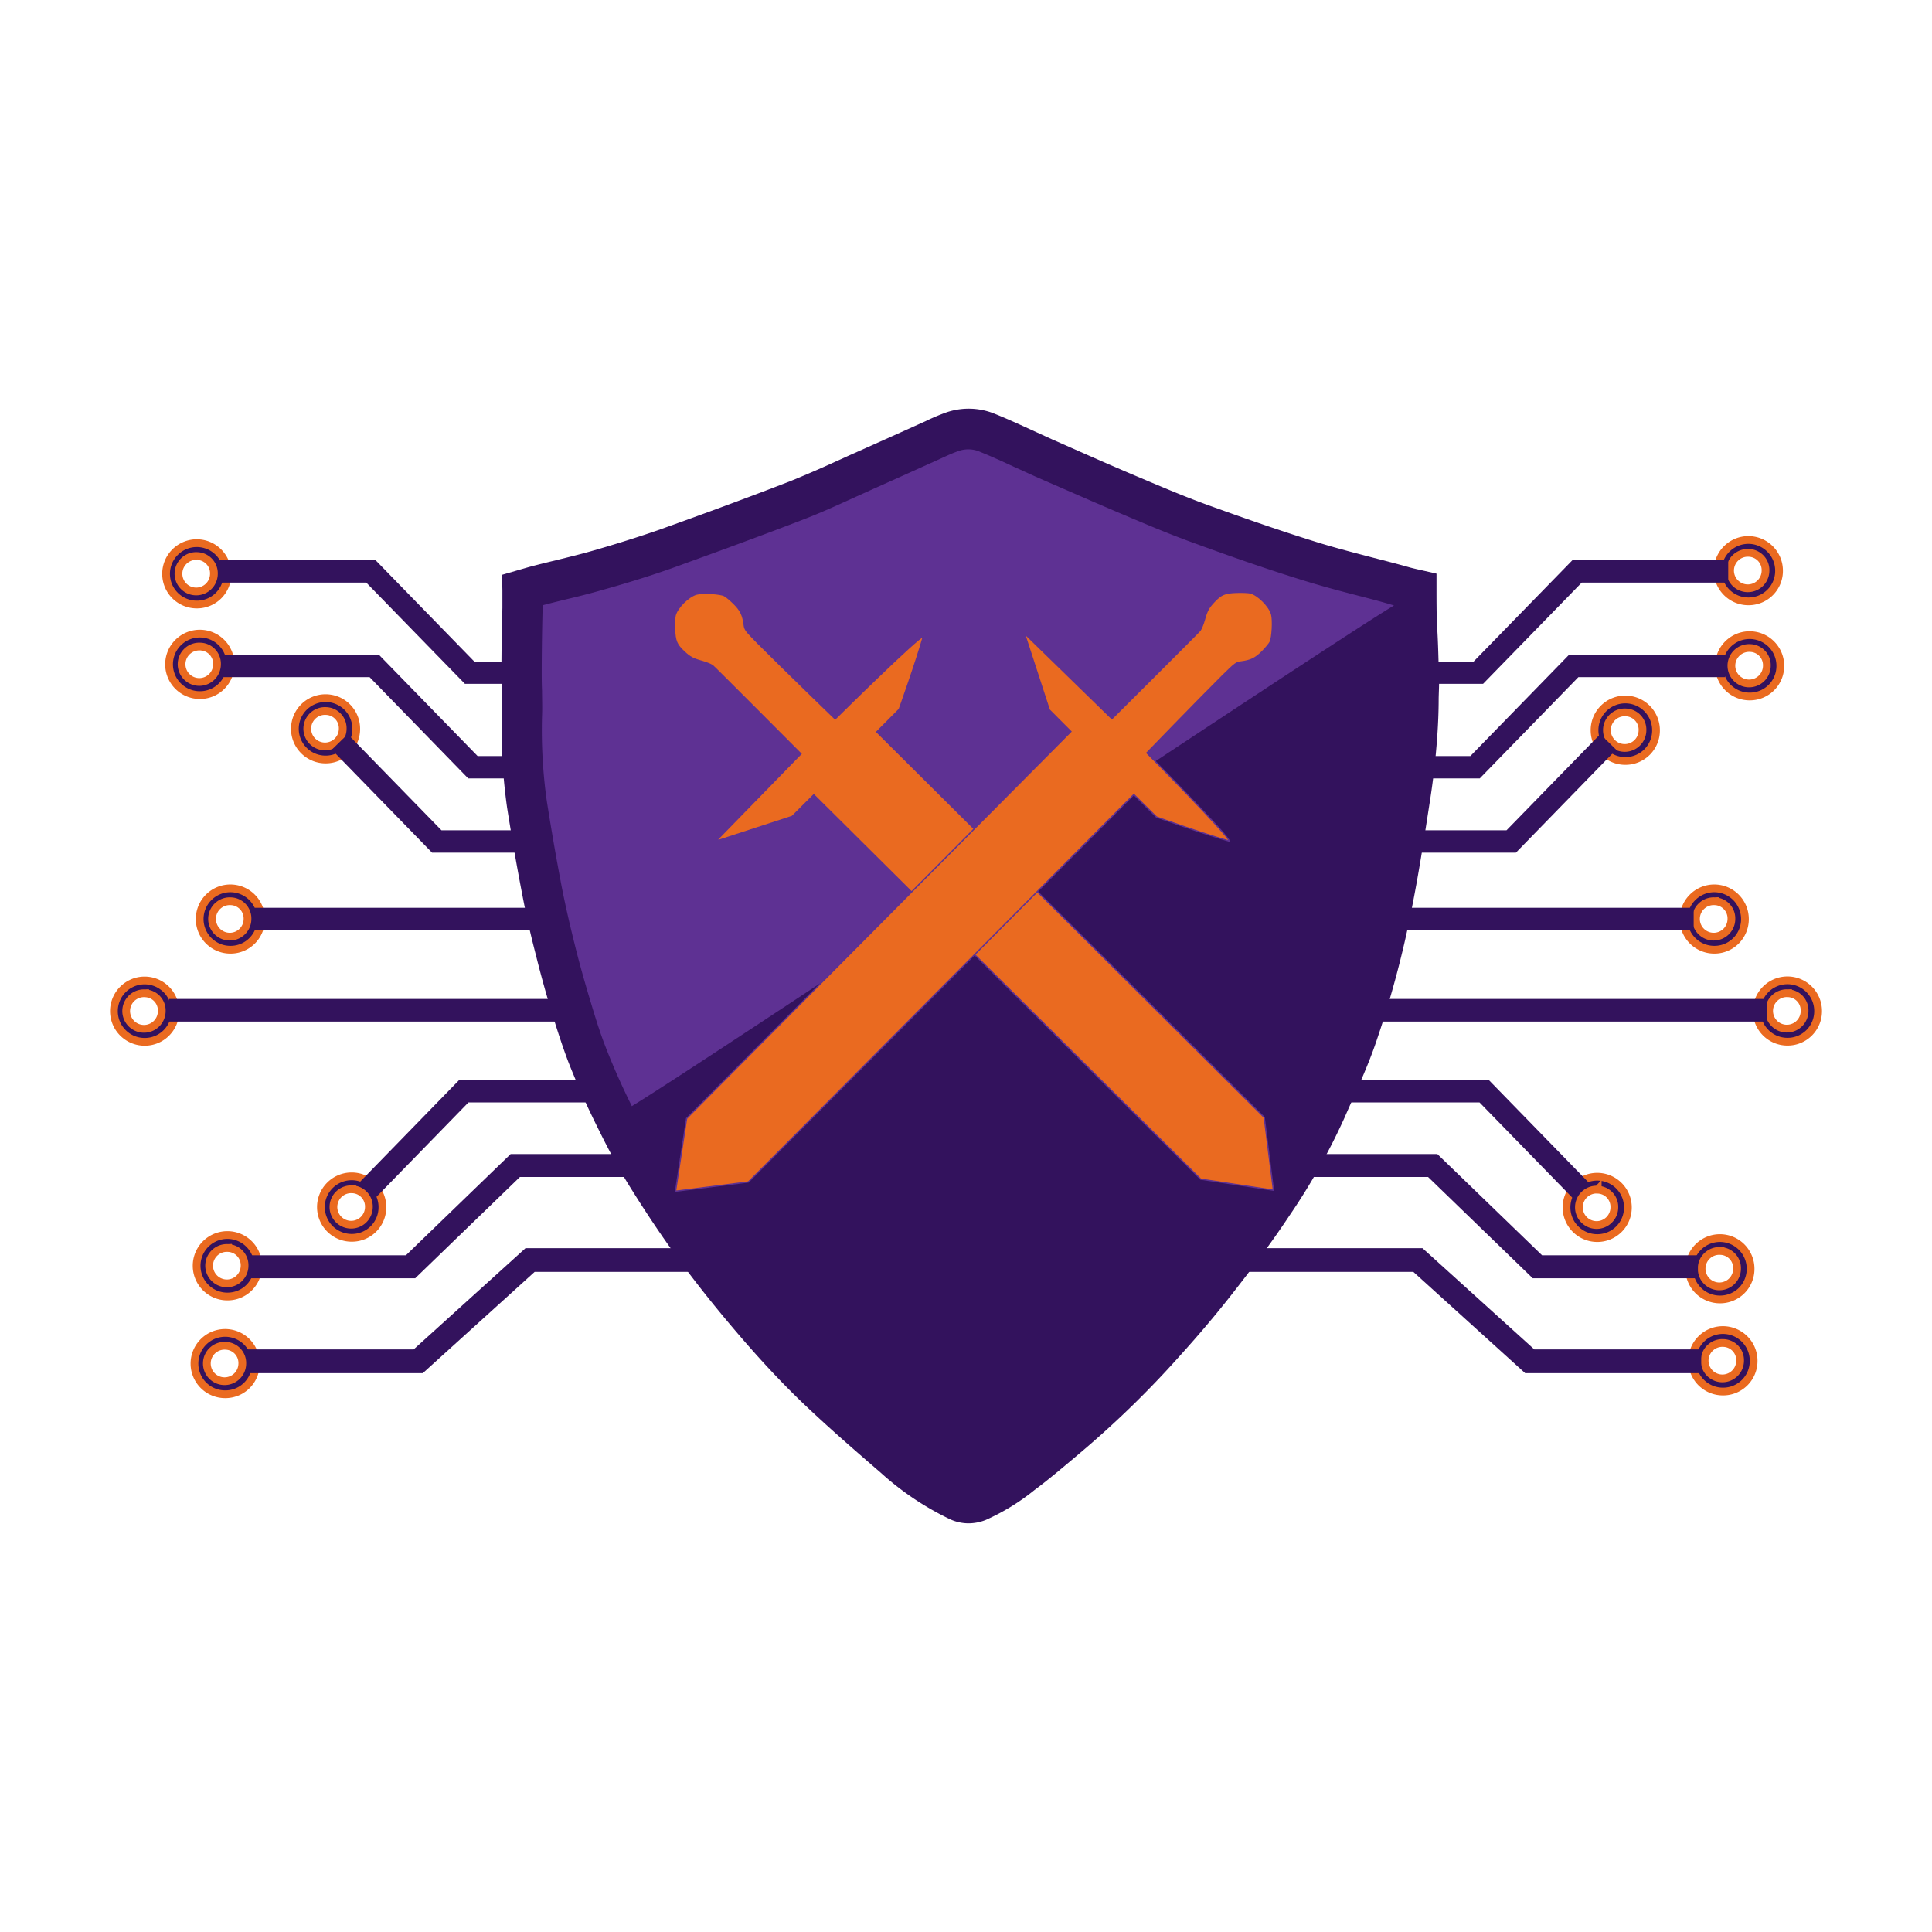 <?xml version="1.0" encoding="UTF-8" standalone="no"?>
<svg
   id="Layer_1"
   data-name="Layer 1"
   viewBox="0 0 304.18 304.18"
   version="1.1"
   sodipodi:docname="logo.svg"
   xml:space="preserve"
   inkscape:export-filename="shield.png"
   inkscape:export-xdpi="323.17999"
   inkscape:export-ydpi="323.17999"
   inkscape:version="1.3.2 (091e20ef0f, 2023-11-25, custom)"
   width="304.18"
   height="304.18"
   xmlns:inkscape="http://www.inkscape.org/namespaces/inkscape"
   xmlns:sodipodi="http://sodipodi.sourceforge.net/DTD/sodipodi-0.dtd"
   xmlns="http://www.w3.org/2000/svg"
   xmlns:svg="http://www.w3.org/2000/svg"
   xmlns:rdf="http://www.w3.org/1999/02/22-rdf-syntax-ns#"
   xmlns:cc="http://creativecommons.org/ns#"
   xmlns:dc="http://purl.org/dc/elements/1.1/"><defs
     id="defs43" /><sodipodi:namedview
     id="namedview43"
     pagecolor="#ffffff"
     bordercolor="#999999"
     borderopacity="1"
     inkscape:showpageshadow="2"
     inkscape:pageopacity="0"
     inkscape:pagecheckerboard="0"
     inkscape:deskcolor="#d1d1d1"
     inkscape:zoom="2.0993393"
     inkscape:cx="181.00933"
     inkscape:cy="110.74913"
     inkscape:window-width="1916"
     inkscape:window-height="1048"
     inkscape:window-x="0"
     inkscape:window-y="28"
     inkscape:window-maximized="1"
     inkscape:current-layer="g43" /><title
     id="title1">Orange CU Cyber Logo (1)</title><g
     id="g43"><g
       id="g47"
       transform="translate(1.258,64.326)"><path
         d="m 268.72,85.2 a 4.83,4.83 0 1 1 4.75,-4.83 4.8,4.8 0 0 1 -4.75,4.83 z m 0,-7.63 a 2.79,2.79 0 1 0 2.62,2.78 2.7,2.7 0 0 0 -2.63,-2.78 z"
         style="fill:#33125d;fill-opacity:1;stroke:#ea6a20;stroke-width:1.22px;stroke-miterlimit:10;stroke-opacity:1"
         id="path16" /><path
         d="m 408.64,326.5 a 4.84,4.84 0 1 1 4.74,-4.83 4.8,4.8 0 0 1 -4.74,4.83 z m 0,-7.64 a 2.8,2.8 0 1 0 2.61,2.79 2.71,2.71 0 0 0 -2.62,-2.79 z"
         style="fill:#33125d;fill-opacity:1;stroke:#ea6a20;stroke-width:1.22px;stroke-miterlimit:10;stroke-opacity:1"
         id="path17"
         transform="translate(-153.91,-271.02)" /><path
         d="m 428.21,316.35 a 4.83,4.83 0 1 1 4.74,-4.83 4.8,4.8 0 0 1 -4.74,4.83 z m 0,-7.63 a 2.79,2.79 0 1 0 2.62,2.78 2.7,2.7 0 0 0 -2.64,-2.78 z"
         style="fill:#33125d;fill-opacity:1;stroke:#ea6a20;stroke-width:1.22px;stroke-miterlimit:10;stroke-opacity:1"
         id="path18"
         transform="translate(-153.91,-271.02)" /><path
         d="m 428,301.37 a 4.83,4.83 0 1 1 4.75,-4.83 4.79,4.79 0 0 1 -4.75,4.83 z m 0,-7.63 a 2.79,2.79 0 1 0 2.62,2.79 2.71,2.71 0 0 0 -2.62,-2.79 z"
         style="fill:#33125d;fill-opacity:1;stroke:#ea6a20;stroke-width:1.22px;stroke-miterlimit:10;stroke-opacity:1"
         id="path19"
         transform="translate(-153.91,-271.02)" /><path
         d="m 434.16,370.7 a 4.83,4.83 0 1 1 4.74,-4.83 4.8,4.8 0 0 1 -4.74,4.83 z m 0,-7.63 a 2.79,2.79 0 1 0 2.61,2.78 2.7,2.7 0 0 0 -2.62,-2.78 z"
         style="fill:#33125d;fill-opacity:1;stroke:#ea6a20;stroke-width:1.22px;stroke-miterlimit:10;stroke-opacity:1"
         id="path28"
         transform="translate(-153.91,-271.02)" /><path
         d="m 404.2,401.62 a 4.83,4.83 0 1 1 4.75,-4.83 4.8,4.8 0 0 1 -4.75,4.83 z m 0,-7.63 a 2.79,2.79 0 1 0 2.62,2.78 2.7,2.7 0 0 0 -2.63,-2.77 z"
         style="fill:#33125d;fill-opacity:1;stroke:#ea6a20;stroke-width:1.22px;stroke-miterlimit:10;stroke-opacity:1"
         id="path29"
         transform="translate(-153.91,-271.02)" /><path
         d="m 424,425.78 a 4.84,4.84 0 1 1 4.75,-4.84 4.8,4.8 0 0 1 -4.75,4.84 z m 0,-7.64 a 2.79,2.79 0 1 0 2.62,2.79 2.71,2.71 0 0 0 -2.62,-2.79 z"
         style="fill:#33125d;fill-opacity:1;stroke:#ea6a20;stroke-width:1.22px;stroke-miterlimit:10;stroke-opacity:1"
         id="path30"
         transform="translate(-153.91,-271.02)" /><path
         d="m 423.53,411.28 a 4.83,4.83 0 1 1 4.74,-4.83 4.79,4.79 0 0 1 -4.74,4.83 z m 0,-7.63 a 2.79,2.79 0 1 0 2.61,2.78 2.7,2.7 0 0 0 -2.62,-2.78 z"
         style="fill:#33125d;fill-opacity:1;stroke:#ea6a20;stroke-width:1.22px;stroke-miterlimit:10;stroke-opacity:1"
         id="path31"
         transform="translate(-153.91,-271.02)" /><polygon
         points="232.24,43.34 175.58,43.34 175.58,39.83 230.75,39.83 246.29,23.89 270.84,23.89 270.84,27.4 247.77,27.4 "
         style="fill:#33125d;fill-opacity:1"
         id="polygon7" /><polygon
         points="231.72,58.23 175.06,58.23 175.06,54.71 230.24,54.71 245.77,38.77 270.32,38.77 270.32,42.28 247.25,42.28 "
         style="fill:#33125d;fill-opacity:1"
         id="polygon8" /><polygon
         points="237.41,69.92 175.58,69.92 175.58,66.4 235.93,66.4 250.69,51.26 253.2,53.71 "
         style="fill:#33125d;fill-opacity:1"
         id="polygon9" /><polygon
         points="266.59,151.87 238.87,151.87 221.26,135.92 158.59,135.92 158.59,132.19 222.7,132.19 240.31,148.13 266.59,148.13 "
         style="fill:#33125d;fill-opacity:1"
         id="polygon10" /><polygon
         points="266.07,136.93 240.06,136.93 223.58,120.98 164.97,120.98 164.97,117.37 225.04,117.37 241.53,133.31 266.07,133.31 "
         style="fill:#33125d;fill-opacity:1"
         id="polygon11" /><polygon
         points="246.44,124.39 231.68,109.24 171.33,109.24 171.33,105.73 233.16,105.73 248.95,121.94 "
         style="fill:#33125d;fill-opacity:1"
         id="polygon12" /><g
         id="g13"
         style="fill:#33125d;fill-opacity:1"><path
           d="M 419.31,351.4"
           transform="translate(-153.91,-271.02)"
           style="fill:#33125d;fill-opacity:1"
           id="path12" /><path
           d="M 335.88,351.4"
           transform="translate(-153.91,-271.02)"
           style="fill:#33125d;fill-opacity:1"
           id="path13" /><rect
           x="181.97"
           y="78.6"
           width="83.43"
           height="3.56"
           style="fill:#33125d;fill-opacity:1"
           id="rect13" /></g><g
         id="g15"
         style="fill:#33125d;fill-opacity:1"><path
           d="M 430.85,365.75"
           transform="translate(-153.91,-271.02)"
           style="fill:#33125d;fill-opacity:1"
           id="path14" /><path
           d="M 333.23,365.75"
           transform="translate(-153.91,-271.02)"
           style="fill:#33125d;fill-opacity:1"
           id="path15" /><rect
           x="179.32"
           y="92.95"
           width="97.63"
           height="3.56"
           style="fill:#33125d;fill-opacity:1"
           id="rect15" /></g><path
         d="m 183.72,301.87 a 4.83,4.83 0 1 1 4.74,-4.83 4.79,4.79 0 0 1 -4.74,4.83 z m 0,-7.63 a 2.79,2.79 0 1 0 2.61,2.79 2.71,2.71 0 0 0 -2.62,-2.79 z"
         style="fill:#33125d;fill-opacity:1;stroke:#ea6a20;stroke-width:1.22px;stroke-miterlimit:10;stroke-opacity:1"
         id="path20"
         transform="translate(-153.91,-271.02)" /><path
         d="m 184.2,316.13 a 4.84,4.84 0 1 1 4.75,-4.84 4.8,4.8 0 0 1 -4.75,4.84 z m 0,-7.64 a 2.79,2.79 0 1 0 2.62,2.79 2.71,2.71 0 0 0 -2.63,-2.79 z"
         style="fill:#33125d;fill-opacity:1;stroke:#ea6a20;stroke-width:1.22px;stroke-miterlimit:10;stroke-opacity:1"
         id="path21"
         transform="translate(-153.91,-271.02)" /><path
         d="m 204,326.27 a 4.83,4.83 0 1 1 4.74,-4.83 4.8,4.8 0 0 1 -4.74,4.83 z m 0,-7.63 a 2.79,2.79 0 1 0 2.61,2.78 2.7,2.7 0 0 0 -2.61,-2.78 z"
         style="fill:#33125d;fill-opacity:1;stroke:#ea6a20;stroke-width:1.22px;stroke-miterlimit:10;stroke-opacity:1"
         id="path22"
         transform="translate(-153.91,-271.02)" /><path
         d="m 175.5,370.72 a 4.83,4.83 0 1 1 4.75,-4.83 4.8,4.8 0 0 1 -4.75,4.83 z m 0,-7.64 a 2.8,2.8 0 1 0 2.62,2.79 2.71,2.71 0 0 0 -2.63,-2.79 z"
         style="fill:#33125d;fill-opacity:1;stroke:#ea6a20;stroke-width:1.22px;stroke-miterlimit:10;stroke-opacity:1"
         id="path23"
         transform="translate(-153.91,-271.02)" /><path
         d="m 188.55,410.82 a 4.84,4.84 0 1 1 4.74,-4.84 4.8,4.8 0 0 1 -4.74,4.84 z m 0,-7.64 a 2.79,2.79 0 1 0 2.61,2.79 2.71,2.71 0 0 0 -2.62,-2.79 z"
         style="fill:#33125d;fill-opacity:1;stroke:#ea6a20;stroke-width:1.22px;stroke-miterlimit:10;stroke-opacity:1"
         id="path24"
         transform="translate(-153.91,-271.02)" /><path
         d="m 188.19,426.21 a 4.83,4.83 0 1 1 4.74,-4.83 4.79,4.79 0 0 1 -4.74,4.83 z m 0,-7.63 a 2.79,2.79 0 1 0 2.61,2.79 2.71,2.71 0 0 0 -2.62,-2.79 z"
         style="fill:#33125d;fill-opacity:1;stroke:#ea6a20;stroke-width:1.22px;stroke-miterlimit:10;stroke-opacity:1"
         id="path25"
         transform="translate(-153.91,-271.02)" /><path
         d="m 208.11,401.58 a 4.84,4.84 0 1 1 4.75,-4.84 4.8,4.8 0 0 1 -4.75,4.84 z m 0,-7.64 a 2.79,2.79 0 1 0 2.62,2.79 2.71,2.71 0 0 0 -2.63,-2.79 z"
         style="fill:#33125d;fill-opacity:1;stroke:#ea6a20;stroke-width:1.22px;stroke-miterlimit:10;stroke-opacity:1"
         id="path26"
         transform="translate(-153.91,-271.02)" /><path
         d="m 35.09,85.2 a 4.83,4.83 0 1 1 4.75,-4.83 4.79,4.79 0 0 1 -4.75,4.83 z m 0,-7.63 a 2.79,2.79 0 1 0 2.62,2.79 2.71,2.71 0 0 0 -2.62,-2.79 z"
         style="fill:#33125d;fill-opacity:1;stroke:#ea6a20;stroke-width:1.22px;stroke-miterlimit:10;stroke-opacity:1"
         id="path27" /><polygon
         points="128.6,43.34 71.94,43.34 56.41,27.4 33.34,27.4 33.34,23.89 57.89,23.89 73.42,39.83 128.6,39.83 "
         style="fill:#33125d;fill-opacity:1"
         id="polygon31" /><polygon
         points="129.11,58.23 72.46,58.23 56.93,42.28 33.86,42.28 33.86,38.77 58.41,38.77 73.94,54.71 129.11,54.71 "
         style="fill:#33125d;fill-opacity:1"
         id="polygon32" /><polygon
         points="128.6,69.92 66.77,69.92 50.98,53.71 53.49,51.26 68.25,66.4 128.6,66.4 "
         style="fill:#33125d;fill-opacity:1"
         id="polygon33" /><polygon
         points="65.31,151.87 37.59,151.87 37.59,148.13 63.87,148.13 81.48,132.19 145.59,132.19 145.59,135.92 82.92,135.92 "
         style="fill:#33125d;fill-opacity:1"
         id="polygon34" /><polygon
         points="64.11,136.93 38.11,136.93 38.11,133.31 62.65,133.31 79.14,117.37 139.21,117.37 139.21,120.98 80.6,120.98 "
         style="fill:#33125d;fill-opacity:1"
         id="polygon35" /><polygon
         points="57.74,124.39 55.23,121.94 71.02,105.73 132.85,105.73 132.85,109.24 72.5,109.24 "
         style="fill:#33125d;fill-opacity:1"
         id="polygon36" /><g
         id="g37"
         style="fill:#33125d;fill-opacity:1"><path
           d="M 192.69,351.4"
           transform="translate(-153.91,-271.02)"
           style="fill:#33125d;fill-opacity:1"
           id="path36" /><path
           d="M 276.12,351.4"
           transform="translate(-153.91,-271.02)"
           style="fill:#33125d;fill-opacity:1"
           id="path37" /><rect
           x="38.78"
           y="78.6"
           width="83.43"
           height="3.56"
           style="fill:#33125d;fill-opacity:1"
           id="rect37" /></g><g
         id="g39"
         style="fill:#33125d;fill-opacity:1"><path
           d="M 179.26,365.75"
           transform="translate(-153.91,-271.02)"
           style="fill:#33125d;fill-opacity:1"
           id="path38" /><path
           d="M 278.77,365.75"
           transform="translate(-153.91,-271.02)"
           style="fill:#33125d;fill-opacity:1"
           id="path39" /><rect
           x="25.35"
           y="92.95"
           width="99.51"
           height="3.56"
           style="fill:#33125d;fill-opacity:1"
           id="rect39" /></g><path
         d="m 305.09,446.53 a 7,7 0 0 1 -2.81,-0.62 45.29,45.29 0 0 1 -10.94,-7.33 c -3.47,-3 -8,-6.89 -12.36,-11.05 -3.06,-2.94 -6.14,-6.21 -9.42,-10 -3.65,-4.23 -6.79,-8.14 -9.6,-11.94 -2.81,-3.8 -5.57,-7.9 -8.4,-12.48 -2,-3.24 -3.68,-6.57 -5.36,-10 -1.49,-3.05 -2.87,-6.18 -4.1,-9.31 -1,-2.66 -1.87,-5.4 -2.66,-8 -1,-3.27 -1.77,-6.14 -2.45,-8.88 -1,-3.85 -1.63,-6.84 -2.17,-9.69 -0.83,-4.3 -1.59,-8.7 -2.34,-13.45 a 88.31,88.31 0 0 1 -0.83,-14.44 c 0,-1.25 0,-2.5 0,-3.75 0,-1.25 -0.06,-2.3 -0.05,-3.45 0,-3.05 0.06,-6.24 0.15,-9.73 0,-0.73 0,-2.77 0,-2.77 l -0.05,-2.45 2.35,-0.68 1.73,-0.5 c 1.5,-0.41 3,-0.77 4.52,-1.14 1.76,-0.43 3.59,-0.88 5.33,-1.37 2.92,-0.83 6.77,-2 10.56,-3.31 7.51,-2.68 14.3,-5.19 20.74,-7.68 2.47,-1 5,-2.09 7.39,-3.19 1,-0.44 1.92,-0.88 2.89,-1.3 l 6,-2.69 5.12,-2.3 a 31.76,31.76 0 0 1 3,-1.29 10.83,10.83 0 0 1 7.67,0 c 2.12,0.84 4.19,1.79 6.19,2.71 l 3.15,1.44 1.55,0.68 c 3.75,1.66 7.63,3.38 11.46,5 l 0.76,0.32 c 3.48,1.47 7.07,3 10.63,4.29 4.7,1.7 10.92,3.91 17.3,5.89 2.87,0.89 5.87,1.66 8.77,2.42 1.95,0.5 3.9,1 5.83,1.55 0.46,0.13 1.68,0.4 1.69,0.4 l 2.49,0.57 v 2.55 c 0,1.14 0,4.38 0.09,5.7 0.13,2 0.19,4 0.24,5.95 0,0.82 0,1.63 0.08,2.42 v 0.22 c 0,0.94 -0.05,1.88 -0.07,2.81 0,2.07 -0.09,4.22 -0.25,6.35 -0.23,3.15 -0.59,6.32 -1.07,9.43 L 377.6,334 c -0.81,5.22 -1.64,10.61 -2.71,15.9 a 157.77,157.77 0 0 1 -5.74,21.31 c -1.05,3 -2.36,5.95 -3.63,8.78 -0.39,0.88 -0.79,1.76 -1.17,2.65 a 101.66,101.66 0 0 1 -8.75,15.54 c -2.36,3.56 -5.05,7.24 -8.72,11.93 -2.6,3.34 -5.48,6.75 -8.56,10.15 a 153.38,153.38 0 0 1 -15.57,15.15 l -1.35,1.14 c -1.89,1.58 -3.84,3.23 -5.89,4.75 a 34.59,34.59 0 0 1 -7.64,4.69 7.36,7.36 0 0 1 -2.78,0.54 z"
         style="fill:#33125d;fill-opacity:1"
         id="path40"
         transform="translate(-153.91,-271.02)" /><path
         d="m 367.16,300.65 c -3,-0.77 -6.05,-1.57 -9.06,-2.5 -6.51,-2 -12.82,-4.26 -17.58,-6 -3.73,-1.35 -7.4,-2.9 -10.95,-4.41 l -0.76,-0.32 c -3.88,-1.64 -7.78,-3.37 -11.56,-5 l -1.54,-0.68 c -1.09,-0.48 -2.17,-1 -3.25,-1.47 -2,-0.93 -3.9,-1.8 -5.86,-2.58 a 4.65,4.65 0 0 0 -3.21,0.08 c -0.8,0.28 -1.62,0.66 -2.49,1.06 l -5.16,2.33 -6,2.69 -2.83,1.28 c -2.5,1.14 -5.09,2.32 -7.74,3.34 -6.49,2.51 -13.33,5 -20.89,7.74 -4,1.41 -7.95,2.58 -11,3.43 -1.85,0.53 -3.73,1 -5.55,1.43 -1.22,0.3 -2.44,0.6 -3.65,0.92 0,0.23 0,0.43 0,0.59 -0.09,3.44 -0.13,6.57 -0.14,9.58 0,1.09 0,2.18 0.05,3.27 0,1.33 0.06,2.66 0,4 a 80.08,80.08 0 0 0 0.75,13.37 c 0.74,4.69 1.49,9 2.3,13.25 0.53,2.73 1.17,5.62 2.1,9.35 0.65,2.64 1.42,5.41 2.34,8.48 0.82,2.74 1.57,5.23 2.52,7.65 1.16,3 2.47,5.94 3.89,8.83 l 0.24,0.49 c 12.36,-7.52 108.75,-72.1 120,-78.83 -1.64,-0.5 -3.31,-0.94 -4.97,-1.37 z"
         transform="translate(-153.91,-271.02)"
         style="fill:#5e3193;fill-opacity:1"
         id="path41" /><path
         style="fill:#ea6a20;fill-opacity:1;stroke:#5e3193;stroke-width:0.203;stroke-opacity:1"
         d="m 105.04,32.568 c 0.312,-1.226 2.104,-3.01 3.37,-3.355 0.945,-0.257 3.71,-0.104 4.38,0.243 0.284,0.147 0.964,0.715 1.511,1.261 1.053,1.053 1.408,1.79 1.609,3.335 0.098,0.757 0.192,0.883 2.177,2.906 4,4.015 12.145,11.9 12.145,11.9 0,0 13.311,-13.175 13.879,-12.961 -1.074,3.866 -3.789,11.448 -3.789,11.448 l -3.539,3.56 61.001,60.688 1.453,11.472 -11.455,-1.741 -60.913,-60.505 -3.406,3.396 -11.604,3.781 -0.164,-0.152 13.146,-13.481 c 0,0 -13.653,-13.714 -13.896,-13.883 -0.282,-0.195 -1.021,-0.495 -1.641,-0.667 -1.46,-0.404 -1.921,-0.652 -2.871,-1.54 -1.177,-1.101 -1.427,-1.707 -1.483,-3.587 -0.026,-0.87 0.015,-1.823 0.089,-2.117 z"
         id="path44"
         sodipodi:nodetypes="csssssccccccccccccssssc" /><path
         style="fill:#ea6a20;fill-opacity:1;stroke:#5e3193;stroke-width:0.203;stroke-opacity:1"
         d="m 195.597,29.024 c 1.226,0.312 3.01,2.104 3.355,3.37 0.257,0.945 0.104,3.71 -0.243,4.38 -0.147,0.284 -0.715,0.964 -1.261,1.511 -1.053,1.053 -1.79,1.408 -3.335,1.609 -0.757,0.098 -0.883,0.192 -2.906,2.177 -4.015,4 -11.9,12.145 -11.9,12.145 0,0 13.175,13.311 12.961,13.879 -3.866,-1.074 -11.448,-3.789 -11.448,-3.789 l -3.56,-3.539 -60.688,61.001 -11.472,1.453 1.741,-11.455 60.505,-60.913 -3.396,-3.406 -3.781,-11.604 0.152,-0.164 13.481,13.146 c 0,0 13.714,-13.653 13.883,-13.896 0.195,-0.282 0.495,-1.021 0.667,-1.641 0.404,-1.46 0.652,-1.921 1.54,-2.871 1.101,-1.177 1.707,-1.427 3.587,-1.483 0.87,-0.026 1.823,0.015 2.117,0.089 z"
         id="path45"
         sodipodi:nodetypes="csssssccccccccccccssssc" /></g></g></svg>
